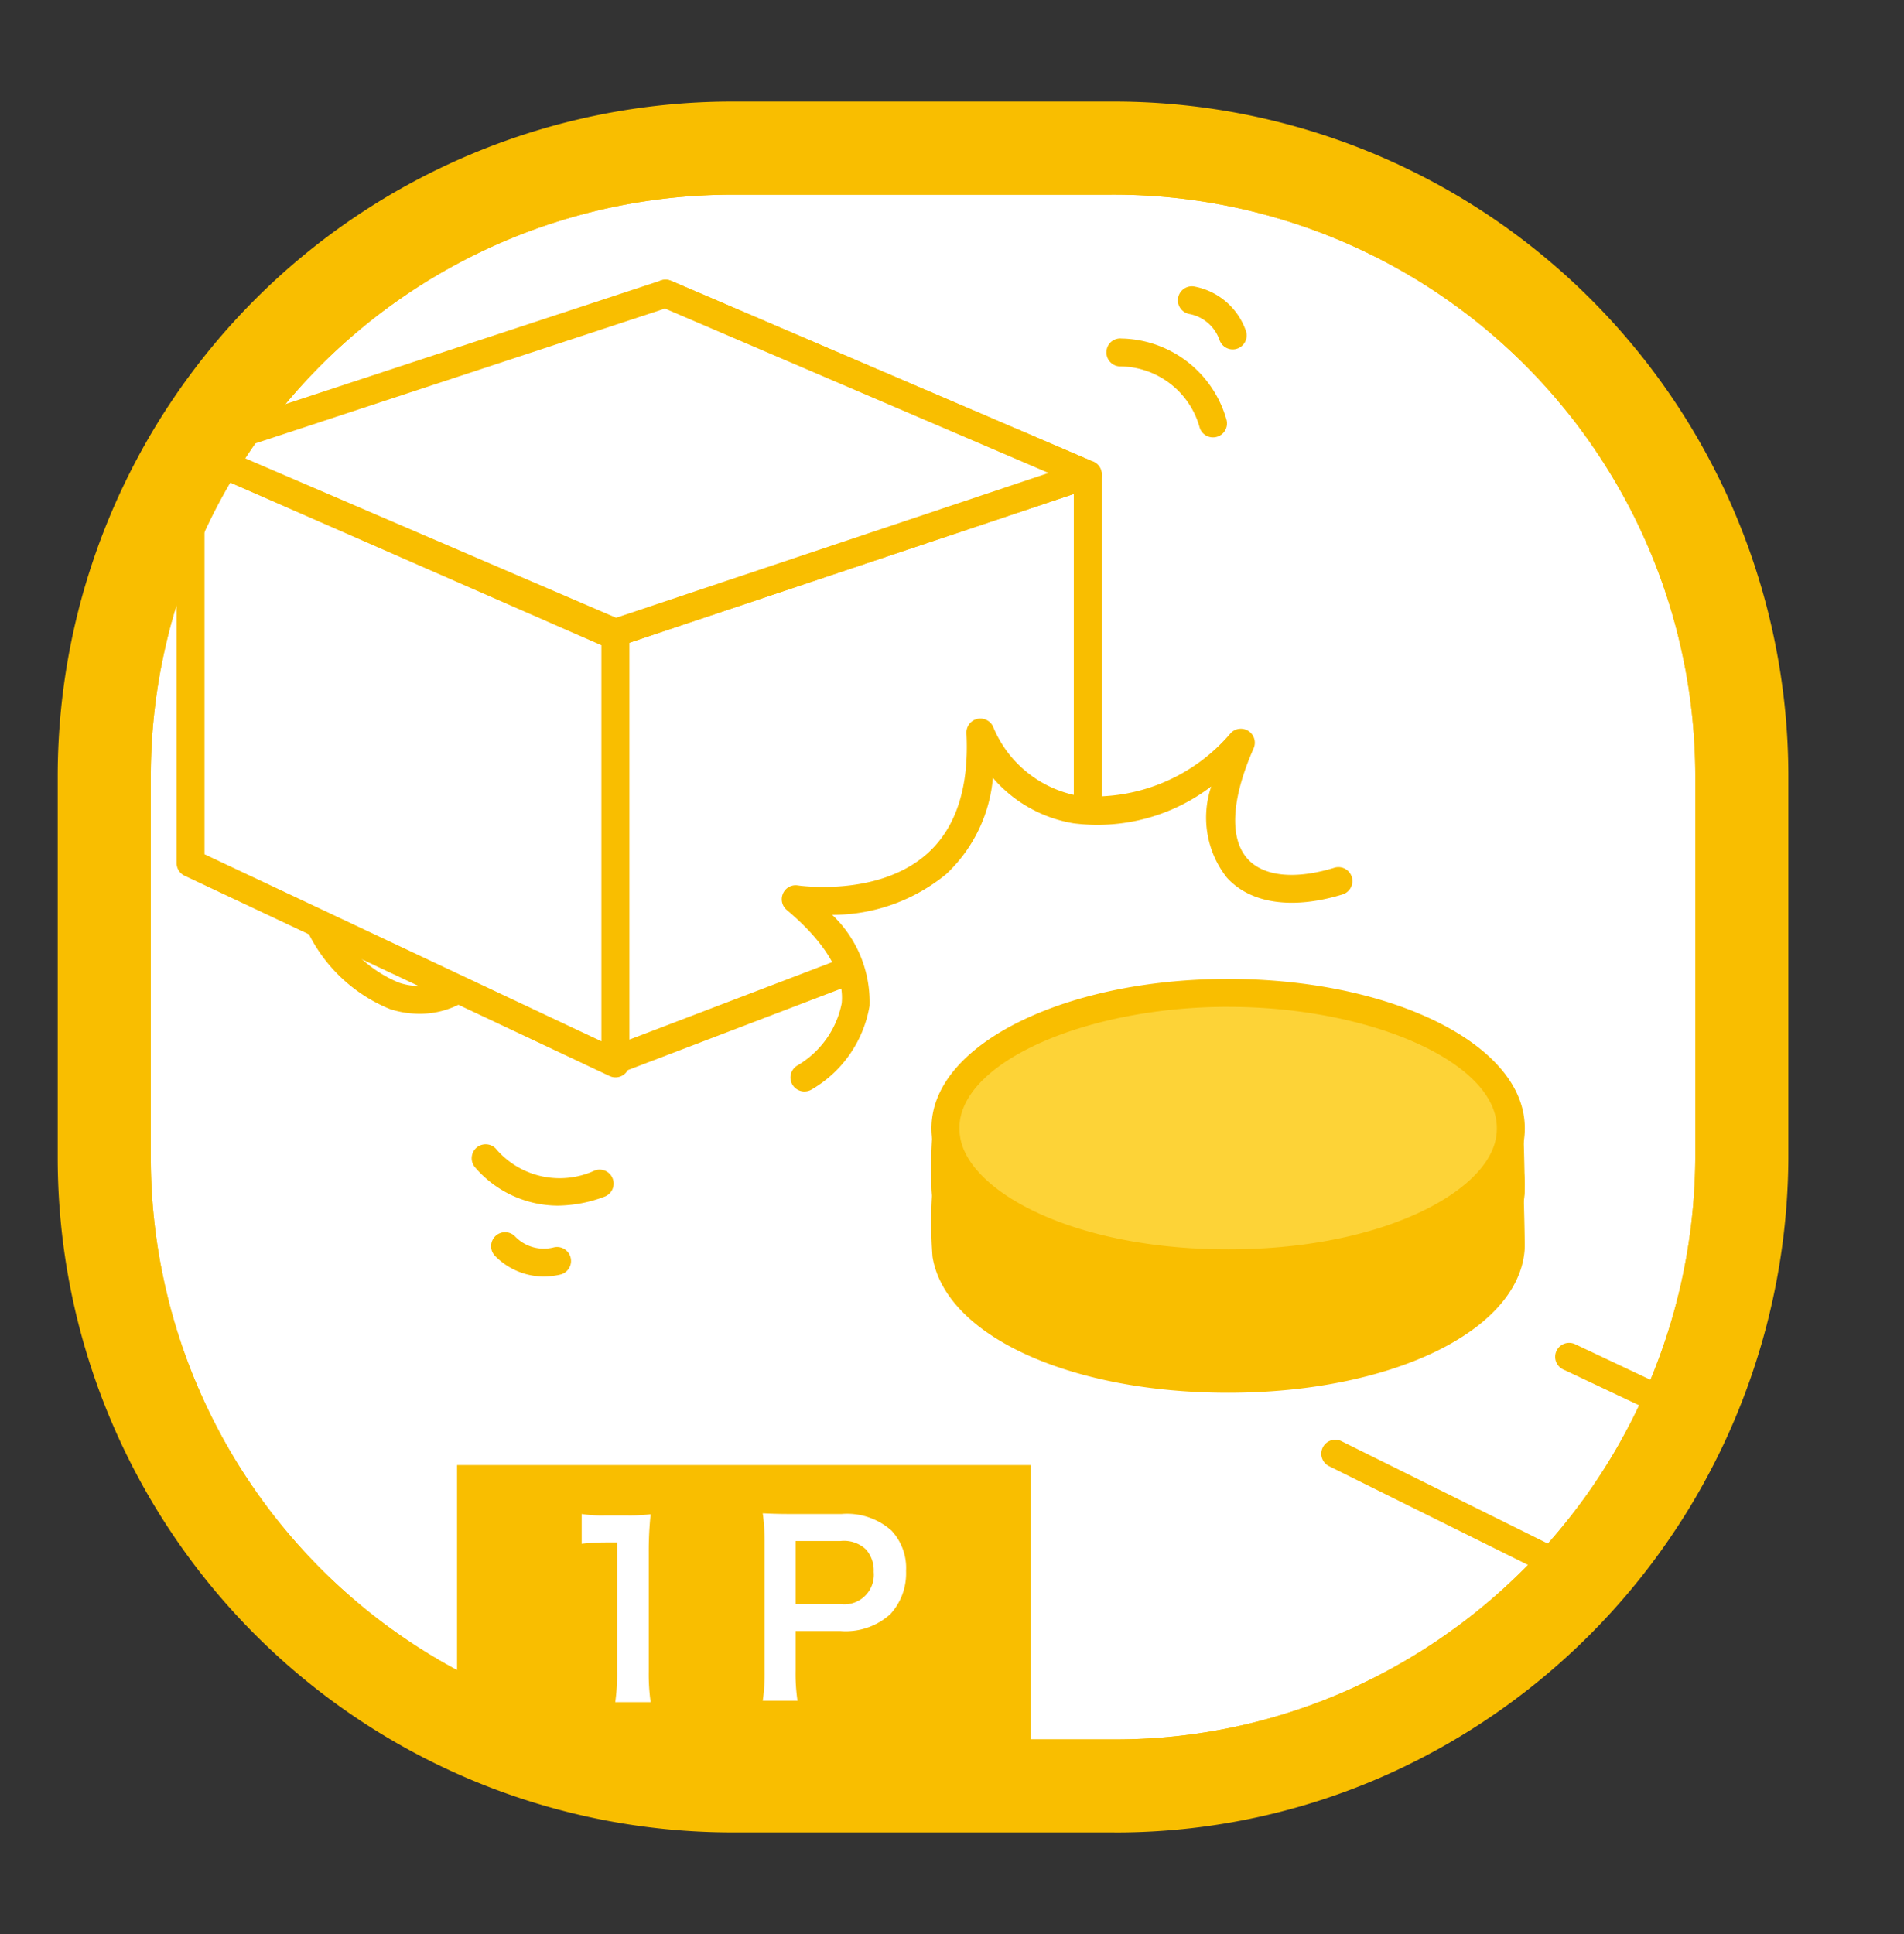 <svg xmlns="http://www.w3.org/2000/svg" viewBox="1.727 0 75 76.171"><rect x="1.727" y="0" width="75" height="76.171" fill="#333333" stroke="none"/><defs><clipPath id="clip-path"><path class="cls-1" d="M30.546 5.833A24.784 24.784 0 005.834 30.545v15.08a24.784 24.784 0 0024.712 24.712h15.08A24.504 24.504 0 0056.4 67.852a24.793 24.793 0 0013.94-22.226V30.545A24.783 24.783 0 0045.627 5.833z"/></clipPath><clipPath id="clip-path-2"><path class="cls-1" d="M28.64 5.906A24.793 24.793 0 005.835 30.545v15.08a24.784 24.784 0 0024.712 24.712h15.08A24.504 24.504 0 0056.4 67.852a24.817 24.817 0 0013.867-20.339V28.656a24.805 24.805 0 00-22.735-22.75z"/></clipPath><style>.cls-1{fill:none}.cls-2{clip-path:url(#clip-path)}.cls-3{fill:#fff}.cls-4{fill:#f9be00}</style></defs><g id="レイヤー_2" data-name="レイヤー 2"><g id="レイヤー_2-2" data-name="レイヤー 2"><g class="cls-2"><path class="cls-3" d="M70.34 45.626A24.789 24.789 0 0156.4 67.85a24.476 24.476 0 01-10.772 2.486H30.546A24.784 24.784 0 015.833 45.626V30.544a24.784 24.784 0 0124.713-24.71h15.082a24.784 24.784 0 0124.711 24.71z"/><path class="cls-4" d="M45.627 72.17h-15.08A26.575 26.575 0 014 45.627V30.545A26.575 26.575 0 0130.546 4h15.081a26.575 26.575 0 0126.545 26.545v15.08A26.762 26.762 0 0157.205 69.5a26.171 26.171 0 01-11.578 2.672zM30.547 7.668a22.904 22.904 0 00-22.88 22.878v15.08a22.905 22.905 0 0022.88 22.88h15.08a22.522 22.522 0 009.968-2.302 23.071 23.071 0 0012.911-20.577V30.545A22.904 22.904 0 0045.627 7.667z"/></g><g clip-path="url(#clip-path-2)"><path class="cls-3" d="M21.414 35.932c-.194 2.48-2.056 3.95-4.16 3.287a5.632 5.632 0 01-3.46-5.693c.194-2.478 2.055-3.952 4.16-3.286a5.628 5.628 0 013.46 5.692"/><path class="cls-4" d="M18.256 39.928a3.861 3.861 0 01-1.167-.185 6.214 6.214 0 01-3.842-6.26 4.383 4.383 0 011.785-3.368 3.516 3.516 0 013.088-.4 6.21 6.21 0 013.842 6.26 4.388 4.388 0 01-1.785 3.368 3.405 3.405 0 01-1.92.585zm-1.308-9.3a2.294 2.294 0 00-1.301.4 3.3 3.3 0 00-1.303 2.54 5.064 5.064 0 003.077 5.126 2.412 2.412 0 002.14-.264 3.3 3.3 0 001.304-2.541 5.062 5.062 0 00-3.076-5.125 2.786 2.786 0 00-.84-.135zm4.466 5.304z"/><path class="cls-3" d="M44.575 34.638l-16.631-9.277V11.565l16.631 7.126v15.947z"/><path class="cls-4" d="M44.575 35.188a.549.549 0 01-.268-.07l-16.631-9.277a.55.55 0 01-.282-.48V11.565a.55.55 0 01.767-.505l16.631 7.125a.55.55 0 01.333.506v15.947a.55.55 0 01-.55.55zm-16.081-10.15l15.531 8.663V19.054l-15.531-6.655z"/><path class="cls-3" d="M25.972 41.881L9.233 33.994v-16.27l16.739 7.331v16.826z"/><path class="cls-4" d="M25.971 42.431a.552.552 0 01-.234-.052L9 34.492a.55.55 0 01-.316-.498v-16.27a.55.55 0 01.771-.504l16.738 7.332a.55.55 0 01.33.503v16.826a.549.549 0 01-.55.55zM9.783 33.645l15.639 7.369V25.415l-15.639-6.85z"/><path class="cls-3" d="M44.575 34.638l-18.604 7.105V24.918l18.604-6.227v15.947z"/><path class="cls-4" d="M25.97 42.293a.55.55 0 01-.55-.55V24.918a.55.55 0 01.376-.522L44.4 18.169a.55.55 0 01.725.522v15.947a.55.55 0 01-.354.514l-18.604 7.105a.555.555 0 01-.196.036zm.55-16.98v15.631l17.505-6.685V19.455zm18.055 9.325z"/><path class="cls-3" d="M25.972 24.918L9.233 17.724l18.711-6.158 16.631 7.125-18.603 6.227z"/><path class="cls-4" d="M25.971 25.468a.548.548 0 01-.216-.045L9.016 18.23a.55.55 0 01.045-1.028l18.711-6.159a.553.553 0 01.39.017l16.63 7.125a.55.55 0 01-.041 1.027L26.146 25.44a.552.552 0 01-.175.03zm-15.186-7.675l15.211 6.537 17.035-5.702-15.112-6.475z"/><path class="cls-3" d="M54.312 57.249l21.036 10.437"/><path class="cls-4" d="M75.347 68.237a.54.54 0 01-.244-.058L54.068 57.74a.55.55 0 01.489-.985l21.035 10.438a.55.55 0 01-.245 1.043z"/><path class="cls-3" d="M66.59 57.36l11.313 5.885"/><path class="cls-4" d="M77.903 63.795a.539.539 0 01-.253-.062l-11.314-5.885a.55.55 0 11.507-.976l11.314 5.885a.55.55 0 01-.254 1.038z"/><path class="cls-3" d="M63.551 53.445l12.437 5.874"/><path class="cls-4" d="M75.988 59.87a.545.545 0 01-.235-.054l-12.437-5.874a.55.55 0 11.47-.994l12.437 5.874a.55.55 0 01-.235 1.047z"/><path class="cls-3" d="M33.415 42.438s4.785-2.705-.344-7.021c0 0 7.672 1.218 7.274-6.566 1.849 4.035 6.678 4.112 10.259.4-2.055 4.67.269 6.558 3.862 5.445"/><path class="cls-4" d="M33.416 42.988a.55.55 0 01-.273-1.029 3.658 3.658 0 001.74-2.448c.103-1.14-.626-2.377-2.167-3.673a.55.55 0 01-.146-.649.544.544 0 01.586-.316c.033.004 3.18.472 5.11-1.267 1.124-1.013 1.638-2.603 1.53-4.727a.55.55 0 011.05-.257 4.508 4.508 0 003.35 2.72 7.066 7.066 0 006.012-2.472.55.55 0 01.9.603c-.878 1.995-.964 3.538-.242 4.348.629.704 1.881.83 3.437.35a.55.55 0 01.326 1.05c-1.986.616-3.657.372-4.584-.668a3.821 3.821 0 01-.606-3.579 7.401 7.401 0 01-5.427 1.452 5.342 5.342 0 01-3.174-1.789 5.889 5.889 0 01-1.841 3.791 7.067 7.067 0 01-4.488 1.604 4.727 4.727 0 011.47 3.588 4.72 4.72 0 01-2.293 3.297.553.553 0 01-.27.07zM60.967 47.816c-1.09 2.325-5.364 4.142-10.863 4.142s-9.772-1.817-10.864-4.142c-.096.205-.215-1.184-.215-1.387 0-.335-.076 2.664-.024 2.981.438 2.672 5.022 4.893 11.103 4.893 6.242 0 10.908-2.34 11.129-5.106.02-.248-.05-2.565-.05-2.565-.046-.214-.119 1.39-.216 1.184"/><path class="cls-4" d="M50.104 54.853c-6.24 0-11.137-2.252-11.645-5.354a17.917 17.917 0 01.017-2.924v-.147h.025a.807.807 0 01.198-.469.55.55 0 01.574-.047.59.59 0 01.302.516c.001.15.058.771.106 1.06a.546.546 0 01.057.095c.892 1.9 4.74 3.825 10.366 3.825s9.473-1.924 10.365-3.825a.587.587 0 01.037-.067c.02-.14.042-.361.056-.496.052-.52.093-.93.582-.957a.603.603 0 01.576.455.532.532 0 01.012.097c.017.55.07 2.367.05 2.623-.256 3.203-5.277 5.615-11.678 5.615zm-10.566-5.648c.001.055.004.096.007.122.356 2.173 4.403 4.426 10.559 4.426 6.27 0 10.354-2.359 10.577-4.56-1.865 2.023-5.868 3.315-10.577 3.315-4.699 0-8.695-1.287-10.566-3.303z"/><path d="M61.183 46.097c-.583-2.758-5.518-4.79-11.08-4.79-5.56 0-10.495 2.032-11.079 4.79a2.688 2.688 0 00.217 1.72c1.09 2.324 5.362 4.14 10.862 4.14 5.501 0 9.775-1.816 10.865-4.14a2.678 2.678 0 00.215-1.72" fill="#f6aa00"/><path class="cls-4" d="M50.103 52.507c-5.545 0-10.11-1.79-11.36-4.456a3.221 3.221 0 01-.257-2.066c.63-2.981 5.625-5.228 11.617-5.228 5.994 0 10.988 2.247 11.618 5.226a3.213 3.213 0 01-.255 2.068c-1.251 2.666-5.818 4.456-11.363 4.456zm0-10.65c-5.304 0-10.033 1.953-10.541 4.354a2.15 2.15 0 00.177 1.373c.891 1.9 4.737 3.823 10.364 3.823 5.628 0 9.475-1.924 10.367-3.823a2.142 2.142 0 00.175-1.373c-.507-2.401-5.237-4.355-10.542-4.355z"/><path class="cls-4" d="M60.967 45.614c-1.09 2.324-5.364 4.141-10.863 4.141s-9.772-1.817-10.864-4.141c-.096.205-.215-1.185-.215-1.388 0-.335-.076 2.665-.024 2.981.438 2.673 5.022 4.893 11.103 4.893 6.242 0 10.908-2.34 11.129-5.106.02-.25-.05-2.565-.05-2.565-.046-.214-.119 1.39-.216 1.185"/><path class="cls-4" d="M50.104 52.65c-6.24 0-11.137-2.252-11.645-5.354a17.935 17.935 0 01.017-2.926v-.144l.025-.001a.803.803 0 01.198-.469.55.55 0 01.574-.047.59.59 0 01.302.517c.001.149.058.77.106 1.059a.59.59 0 01.057.095c.892 1.9 4.74 3.825 10.366 3.825s9.473-1.924 10.365-3.825a.588.588 0 01.037-.067c.02-.141.043-.361.056-.496.052-.52.093-.93.582-.957a.607.607 0 01.577.455.532.532 0 01.012.097c.016.55.068 2.365.049 2.623-.256 3.203-5.277 5.615-11.678 5.615zm-10.566-5.648c.001.055.004.096.007.122.356 2.173 4.403 4.426 10.559 4.426 6.27 0 10.354-2.359 10.577-4.56-1.865 2.023-5.868 3.315-10.577 3.315-4.699 0-8.695-1.287-10.566-3.303z"/><path d="M61.183 43.894c-.583-2.757-5.518-4.79-11.08-4.79-5.56 0-10.495 2.033-11.079 4.79a2.688 2.688 0 00.217 1.72c1.09 2.324 5.362 4.14 10.862 4.14 5.501 0 9.775-1.816 10.865-4.14a2.679 2.679 0 00.215-1.72" fill="#fdd337"/><path class="cls-4" d="M50.103 50.304c-5.545 0-10.11-1.79-11.36-4.456a3.217 3.217 0 01-.257-2.066c.63-2.98 5.625-5.227 11.617-5.227 5.994 0 10.988 2.246 11.618 5.225a3.21 3.21 0 01-.255 2.068c-1.251 2.666-5.818 4.456-11.363 4.456zm0-10.65c-5.304 0-10.033 1.954-10.541 4.354a2.142 2.142 0 00.177 1.372c.891 1.9 4.737 3.825 10.364 3.825 5.628 0 9.475-1.924 10.367-3.824a2.138 2.138 0 00.175-1.373c-.507-2.4-5.237-4.353-10.542-4.353z"/></g><g class="cls-2"><path class="cls-3" d="M49.508 16.676a3.82 3.82 0 00-3.648-2.794"/><path class="cls-4" d="M49.508 17.227a.55.55 0 01-.524-.383 3.28 3.28 0 00-3.168-2.414.55.55 0 01-.505-.592.542.542 0 01.593-.505 4.384 4.384 0 014.128 3.176.55.55 0 01-.524.718z"/><path class="cls-3" d="M50.284 13.21a2.121 2.121 0 00-1.61-1.384"/><path class="cls-4" d="M50.284 13.761a.55.55 0 01-.515-.358 1.566 1.566 0 00-1.209-1.039.55.55 0 01.229-1.076 2.67 2.67 0 012.01 1.73.55.55 0 01-.515.743z"/><path class="cls-3" d="M20.849 45.608a3.842 3.842 0 004.5 1.008"/><path class="cls-4" d="M23.691 47.484a4.319 4.319 0 01-3.246-1.503.55.55 0 01.808-.746 3.299 3.299 0 003.905.864.55.55 0 01.38 1.033 5.347 5.347 0 01-1.847.352z"/><path class="cls-3" d="M21.622 49.081a2.133 2.133 0 002.049.583"/><path class="cls-4" d="M23.137 50.276a2.7 2.7 0 01-1.902-.804.55.55 0 01.774-.782 1.57 1.57 0 001.539.437.55.55 0 11.245 1.073 2.969 2.969 0 01-.656.076zM19.731 57.701h22.597v11.237H19.731z"/><path class="cls-3" d="M25.962 67.038a7.91 7.91 0 00.073-1.21v-5.081h-.444a8.365 8.365 0 00-.951.054v-1.173a5.103 5.103 0 00.925.056h.848a6.87 6.87 0 00.943-.045 13.94 13.94 0 00-.074 1.523v4.666a7.882 7.882 0 00.074 1.21zM34.83 63.176a1.163 1.163 0 001.313-1.266 1.247 1.247 0 00-.306-.887 1.262 1.262 0 00-1.006-.331h-1.765v2.484zm-3.058 3.807a7.405 7.405 0 00.074-1.192v-4.999a8.273 8.273 0 00-.074-1.192c.397.02.685.028 1.174.028h1.93a2.628 2.628 0 011.969.656 2.16 2.16 0 01.572 1.589 2.373 2.373 0 01-.62 1.7 2.616 2.616 0 01-1.966.665h-1.765v1.543a7.37 7.37 0 00.074 1.201z"/></g><path class="cls-1" d="M30.546 5.833A24.784 24.784 0 005.834 30.545v15.08a24.784 24.784 0 0024.712 24.712h15.08A24.504 24.504 0 0056.4 67.852a24.793 24.793 0 0013.94-22.226V30.545A24.783 24.783 0 0045.627 5.833z"/><path class="cls-1" d="M30.546 76.17A30.58 30.58 0 010 45.627V30.545A30.58 30.58 0 0130.546 0h15.082a30.58 30.58 0 0130.545 30.545v15.081A30.789 30.789 0 0158.96 73.093a30.132 30.132 0 01-13.332 3.078zm0-64.503a18.9 18.9 0 00-18.879 18.878v15.081a18.9 18.9 0 0018.879 18.878h15.082a18.555 18.555 0 008.21-1.895 19.047 19.047 0 0010.668-16.983V30.545a18.9 18.9 0 00-18.878-18.878z"/><path class="cls-4" d="M45.627 72.17h-15.08A26.575 26.575 0 014 45.627V30.545A26.575 26.575 0 0130.546 4h15.081a26.575 26.575 0 0126.545 26.545v15.08A26.762 26.762 0 0157.205 69.5a26.171 26.171 0 01-11.578 2.672zM30.547 7.668a22.904 22.904 0 00-22.88 22.878v15.08a22.905 22.905 0 0022.88 22.88h15.08a22.522 22.522 0 009.968-2.302 23.071 23.071 0 0012.911-20.577V30.545A22.904 22.904 0 0045.627 7.667z"/></g></g></svg>